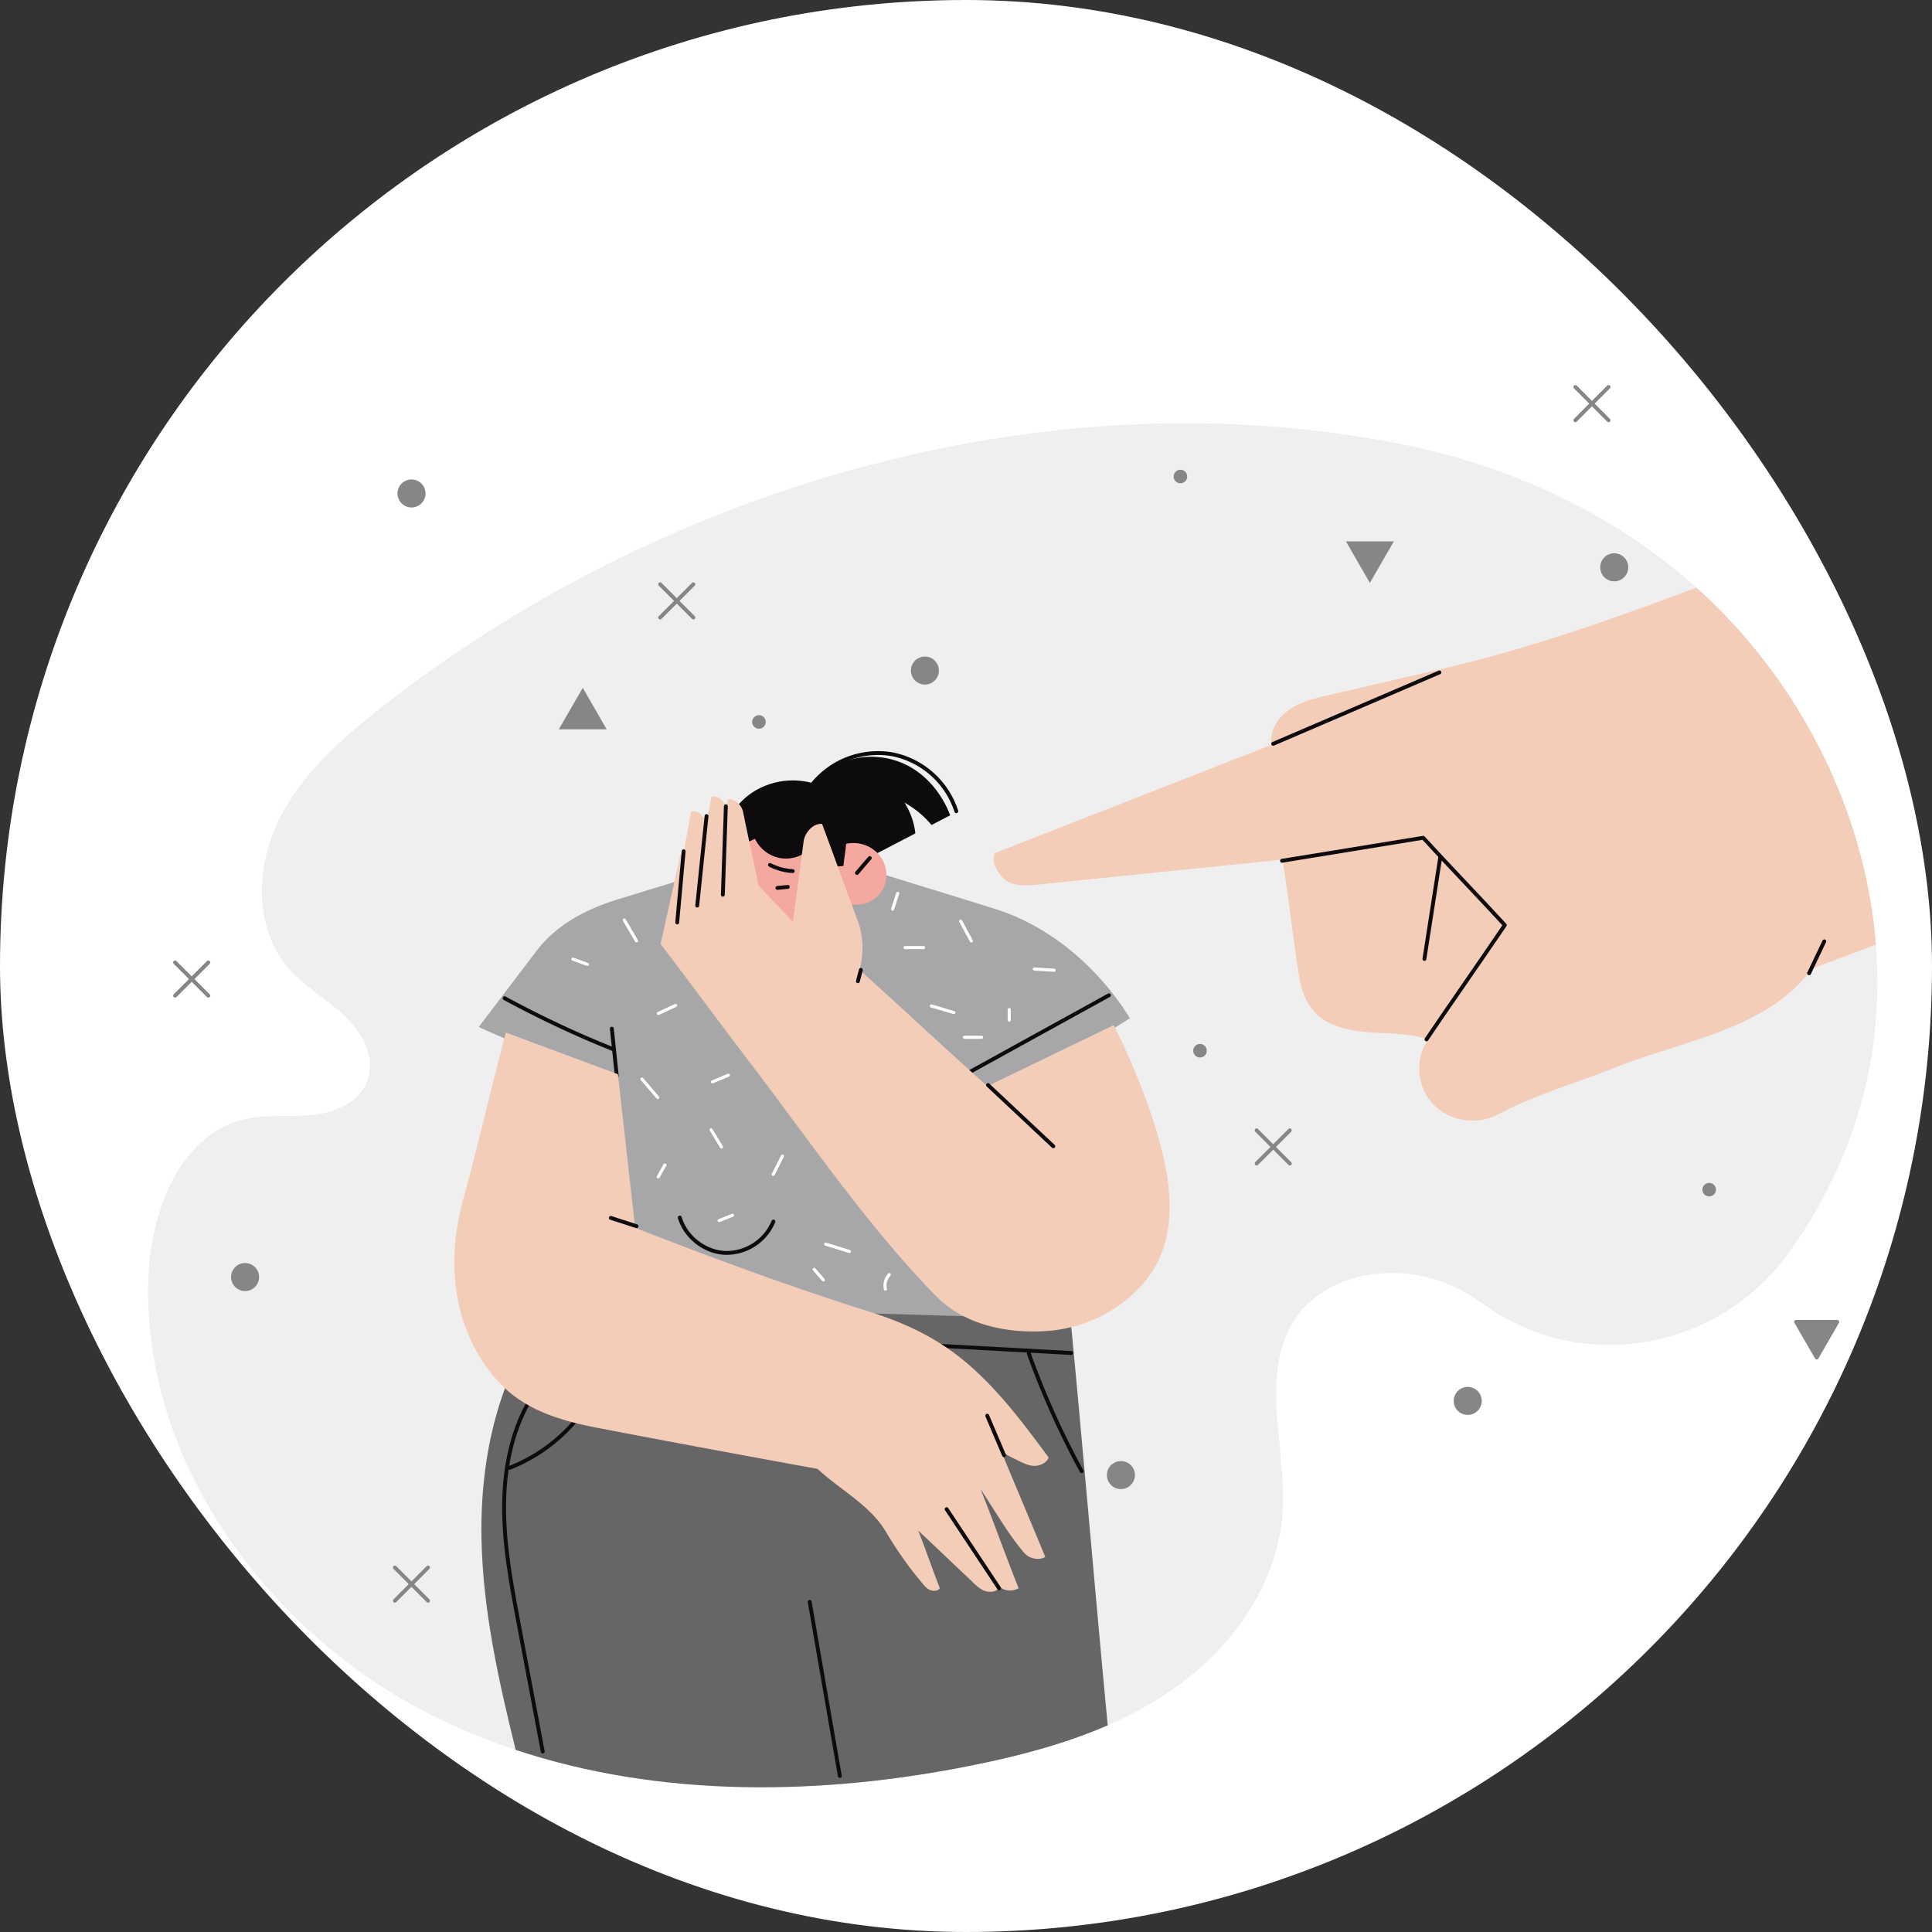 <svg width="48" height="48" fill="none" xmlns="http://www.w3.org/2000/svg"><rect width="100%" height="100%" fill="#333333" stroke="none"/><g clip-path="url(#a)"><rect width="48" height="48" rx="24" fill="#fff"/><g clip-path="url(#b)"><path d="M46.57 25.71c-.223 1.962-.989 3.857-2.153 5.45-1.755 2.4-5.138 2.99-7.549 1.25a4.576 4.576 0 0 0-.771-.455c-1.332-.615-3.15-.382-3.941.852-.878 1.37-.18 3.165-.292 4.788-.122 1.775-1.268 3.363-2.728 4.379a9.229 9.229 0 0 1-1.617.89c-1.06.462-2.201.76-3.339.99-3.756.76-7.762.82-11.37-.38-.72-.239-1.42-.528-2.103-.871-4.104-2.068-7.247-6.392-7.014-10.98.081-1.621.83-3.475 2.414-3.825.535-.117 1.093-.043 1.638-.095.688-.067 1.447-.419 1.444-1.239a1.416 1.416 0 0 0-.214-.718c-.443-.731-1.258-1.062-1.798-1.68-.84-.96-.834-2.449-.293-3.603.54-1.155 1.52-2.04 2.52-2.83 7.014-5.555 16.74-8.403 25.604-6.558 2.543.53 4.977 1.654 6.95 3.357.064.054.126.11.188.166 2.525 2.263 4.194 5.51 4.459 8.872.06.745.05 1.495-.035 2.24Z" fill="#EFEFEF"/><path d="M46.606 23.471c-.533.202-1.063.4-1.586.591-1.103 1.504-3.122 1.763-4.857 2.448-.957.379-2.053.703-2.961 1.185a1.374 1.374 0 0 1-1.618-.284 1.297 1.297 0 0 1-.103-1.586c-.413-.14-.86-.142-1.298-.167-.437-.025-.888-.079-1.263-.303-.376-.225-.57-.636-.64-1.069-.155-.962-.26-1.965-.417-2.928-2.015.205-4.031.41-6.046.617-.253.026-.518.05-.749-.057-.23-.107-.466-.497-.352-.723l6.877-2.691c-.064-.342.152-.672.437-.872.285-.199.634-.281.972-.36.942-.218 1.882-.437 2.824-.654 2.157-.5 4.244-1.24 6.32-2.018 2.526 2.263 4.195 5.509 4.46 8.871Z" fill="#F4CDB8"/><path d="m31.632 18.48 4.129-1.774M35.44 25.823c.641-.948 1.304-1.891 1.947-2.839-.675-.735-1.354-1.435-2.029-2.17l-3.506.572M45.324 23.387l-.378.794M35.389 23.825l.392-2.518" stroke="#0D0B0D" stroke-width=".096" stroke-miterlimit="10" stroke-linecap="round" stroke-linejoin="round"/><path d="M27.52 42.865c-1.06.462-2.2.76-3.338.99-3.757.76-7.763.82-11.37-.38-.429-1.735-.818-3.486-.85-5.268-.035-2.007.423-4.087 1.66-5.668 4.302-.224 8.58-.503 12.881-.726.366 3.677.667 7.37 1.018 11.052Z" fill="#666"/><path d="m20.865 44.122-.748-4.322M13.277 34.604c-.54.817-.747 1.818-.753 2.798-.007.979.175 1.948.357 2.911l.603 3.204" stroke="#0D0B0D" stroke-width=".096" stroke-miterlimit="10" stroke-linecap="round" stroke-linejoin="round"/><path d="M12.655 36.47a4.134 4.134 0 0 0 2.206-2.031M22.128 33.37l4.487.245M25.559 33.624a20.827 20.827 0 0 0 1.314 2.927" stroke="#0D0B0D" stroke-width=".096" stroke-miterlimit="10" stroke-linecap="round" stroke-linejoin="round"/><path d="M24.752 22.592c-1.016-.322-1.983-.61-2.998-.932a2.397 2.397 0 0 1-1.888.861c-.715-.02-1.38-.416-1.803-.994-.913.262-1.811.541-2.72.82-.773.237-1.518.626-2.008 1.27l-1.442 1.899c.685.31 1.39.598 2.076.908.083 1.982.159 4 .241 5.982l11.172.339c.391-2.105.74-4.247.959-6.376.57-.363 1.16-.708 1.732-1.071-.757-1.223-1.948-2.271-3.321-2.706Z" fill="#A7A7AA"/><path d="m24.09 26.635 3.462-1.908M15.323 26.724l-.122-1.167M12.537 24.8c.877.476 1.783.902 2.71 1.273M16.889 30.25c.145.486.619.856 1.127.878a1.265 1.265 0 0 0 1.199-.779" stroke="#0D0B0D" stroke-width=".096" stroke-miterlimit="10" stroke-linecap="round" stroke-linejoin="round"/><path d="m15.509 22.856.304.518M14.234 23.83l.36.13M16.785 24.98l-.426.198M15.948 26.808l.394.459M17.701 26.879l.393-.165M17.665 28.069l.26.427M19.44 28.72c-.076.152-.152.305-.23.458M16.519 28.945l-.166.294M20.513 30.91c.197.061.395.123.593.183M20.227 31.537l.229.262M17.868 30.324l.328-.13M22.094 31.668a.395.395 0 0 0-.096.36M22.486 23.543h.46M23.867 22.886l.265.49M23.14 24.994c.186.053.371.108.557.162M22.304 22.194l-.128.394M25.697 24.075l.492.03M25.074 25.083v.262M23.96 25.771h.427" stroke="#fff" stroke-width=".077" stroke-miterlimit="10" stroke-linecap="round" stroke-linejoin="round"/><path d="M20.174 19.499a2.1 2.1 0 0 1 1.99-.76 2.1 2.1 0 0 1 1.595 1.415" stroke="#0D0B0D" stroke-width=".096" stroke-miterlimit="10" stroke-linecap="round" stroke-linejoin="round"/><path d="M22.47 19.94c.259.146.488.331.673.557l.464-.241a2.498 2.498 0 0 0-.317-.587 2.193 2.193 0 0 0-.62-.581 1.96 1.96 0 0 0-1.304-.265c-.448.068-.891.29-1.19.63a1.84 1.84 0 0 0-1.443.21c-.424.266-.73.713-.822 1.204-.087.46.236.914.605 1.2.37.284.847.407 1.314.405a2.049 2.049 0 0 0 1.013-.249c.304-.176.552-.462.64-.802l.215-.174c.35-.18.697-.361 1.044-.542a1.801 1.801 0 0 0-.271-.765Z" fill="#0D0B0D"/><path d="M21.197 22.468a.735.735 0 0 0 .748-.39.79.79 0 0 0-.107-.845.853.853 0 0 0-.815-.27c-.017.182-.05.365-.068.549a.621.621 0 0 1-.389-.051.576.576 0 0 1-.25-.284l-.208-.07a.868.868 0 0 1-.744.208.868.868 0 0 1-.607-.476c-.101.057-.24.098-.34.155.302.829.573 1.685.875 2.514.75-.002 1.52-.397 1.905-1.04Z" fill="#F4A89F"/><path d="m21.291 21.688.318-.37M19.13 21.489c.175.09.369.144.564.153M19.314 22.06l.259-.025" stroke="#0D0B0D" stroke-width=".096" stroke-miterlimit="10" stroke-linecap="round" stroke-linejoin="round"/><path d="M28.91 28.765c-.363-1.602-1.239-3.296-1.239-3.296l-3.141 1.518c-1.072-.96-2.1-1.926-3.171-2.886.093-.387.1-.83-.04-1.201-.303-.804-.593-1.627-.896-2.431-.223-.016-.427.214-.457.435-.09.666-.178 1.333-.267 2-.276-.307-.579-.604-.856-.91-.126-.618-.256-1.206-.382-1.823-.036-.174-.205-.334-.381-.312l-.03.326c.018-.097-.04-.22-.107-.294a.326.326 0 0 0-.266-.104c-.037.227-.096.457-.134.684a.454.454 0 0 0-.193-.285.218.218 0 0 0-.182-.015c-.06.333-.124.68-.186 1.013-.025.025-.057.041-.082.066l-.487 2.204c.736.965 1.482 1.982 2.219 2.946 1.497 1.962 2.89 4.018 4.61 5.788.704.725 1.768.95 2.776.88 1.008-.071 1.988-.59 2.567-1.418.58-.828.547-1.899.324-2.885Z" fill="#F4CDB8"/><path d="m18.034 20.03-.075 2.199M17.554 20.275l-.232 2.225M16.985 21.149l-.16 1.769M21.388 24.096l-.074.282M24.547 26.958l1.622 1.521" stroke="#0D0B0D" stroke-width=".096" stroke-miterlimit="10" stroke-linecap="round" stroke-linejoin="round"/><path d="M25.7 36.419c.138.001.31-.076.353-.208-.757-1.024-1.537-2.07-2.6-2.774-.569-.377-1.208-.646-1.858-.85-1.953-.616-3.907-1.336-5.815-2.082l-.428-3.816-2.784-1.036c-.371 1.402-.693 2.8-1.073 4.2-.219.805-.278 1.659-.113 2.477.165.817.563 1.595 1.17 2.166.61.57 1.44.813 2.258.971 1.842.357 3.684.695 5.502 1.027.562.522 1.309.903 1.699 1.564.27.458.579.894.923 1.3.051.06.106.122.18.149.074.028.201.022.235-.05-.184-.473-.351-.957-.535-1.431.454.43.909.86 1.363 1.292.084.08.172.163.282.204.11.041.264.04.34-.048-.017-.035-.012-.073-.03-.107a.431.431 0 0 0 .539.092c-.328-.817-.618-1.643-.946-2.46.353.523.673 1.1 1.083 1.58.123.143.36.2.524.103-.356-.866-.73-1.742-1.086-2.608.14.076.282.15.424.22.125.062.255.123.393.125Z" fill="#F4CDB8"/><path d="M15.175 30.258c.213.07.426.138.64.207M24.527 35.173l.418.982M23.518 37.494l1.306 1.969" stroke="#0D0B0D" stroke-width=".096" stroke-miterlimit="10" stroke-linecap="round" stroke-linejoin="round"/><path d="M23.279 16.66a.3.3 0 1 0-.6 0 .3.3 0 0 0 .6 0ZM36.765 34.805a.3.3 0 1 0-.6 0 .3.3 0 0 0 .6 0Z" fill="#868687" stroke="#868687" stroke-width=".096" stroke-miterlimit="10"/><path d="M40.406 14.095a.3.3 0 1 0-.601 0 .3.3 0 0 0 .6 0Z" fill="#868687" stroke="#868687" stroke-width=".096" stroke-miterlimit="10" stroke-linecap="round" stroke-linejoin="round"/><path d="M10.524 12.26a.3.3 0 1 0-.6 0 .3.3 0 0 0 .6 0ZM28.149 36.648a.3.3 0 1 0-.6 0 .3.3 0 0 0 .6 0ZM6.089 32.028a.3.3 0 1 0 0-.6.3.3 0 0 0 0 .6ZM18.976 17.937a.12.12 0 1 0-.24 0 .12.12 0 0 0 .24 0ZM42.584 29.557a.12.12 0 1 0-.24 0 .12.12 0 0 0 .24 0ZM29.447 11.839a.12.12 0 1 0-.24 0 .12.12 0 0 0 .24 0ZM29.814 26.225a.12.12 0 1 0 0-.24.12.12 0 0 0 0 .24ZM14.479 17.185l-.513.887h1.024l-.511-.887Z" fill="#868687" stroke="#868687" stroke-width=".096" stroke-miterlimit="10"/><path d="m6.39 41.87-.513.886H6.9l-.511-.887ZM45.136 33.727l.511-.886h-1.024l.513.886Z" fill="#868687" stroke="#868687" stroke-width=".096" stroke-miterlimit="10" stroke-linecap="round" stroke-linejoin="round"/><path d="m34.034 14.386.513-.888h-1.025l.512.888Z" fill="#868687" stroke="#868687" stroke-width=".096" stroke-miterlimit="10"/><path d="m17.227 14.516-.826.826M16.401 14.516l.826.826" stroke="#868687" stroke-width=".096" stroke-miterlimit="10" stroke-linecap="round"/><path d="m32.045 28.083-.825.825M31.22 28.083l.825.825" stroke="#868687" stroke-width=".096" stroke-miterlimit="10" stroke-linecap="round" stroke-linejoin="round"/><path d="m10.635 38.944-.825.826M9.81 38.944l.825.826M39.964 9.614l-.825.827M39.139 9.614l.825.827M5.175 23.912l-.825.825M4.35 23.912l.825.825" stroke="#868687" stroke-width=".096" stroke-miterlimit="10" stroke-linecap="round"/></g></g><defs><clipPath id="a"><rect width="48" height="48" rx="24" fill="#fff"/></clipPath><clipPath id="b"><path fill="#fff" d="M0 0h48v48H0z"/></clipPath></defs></svg>